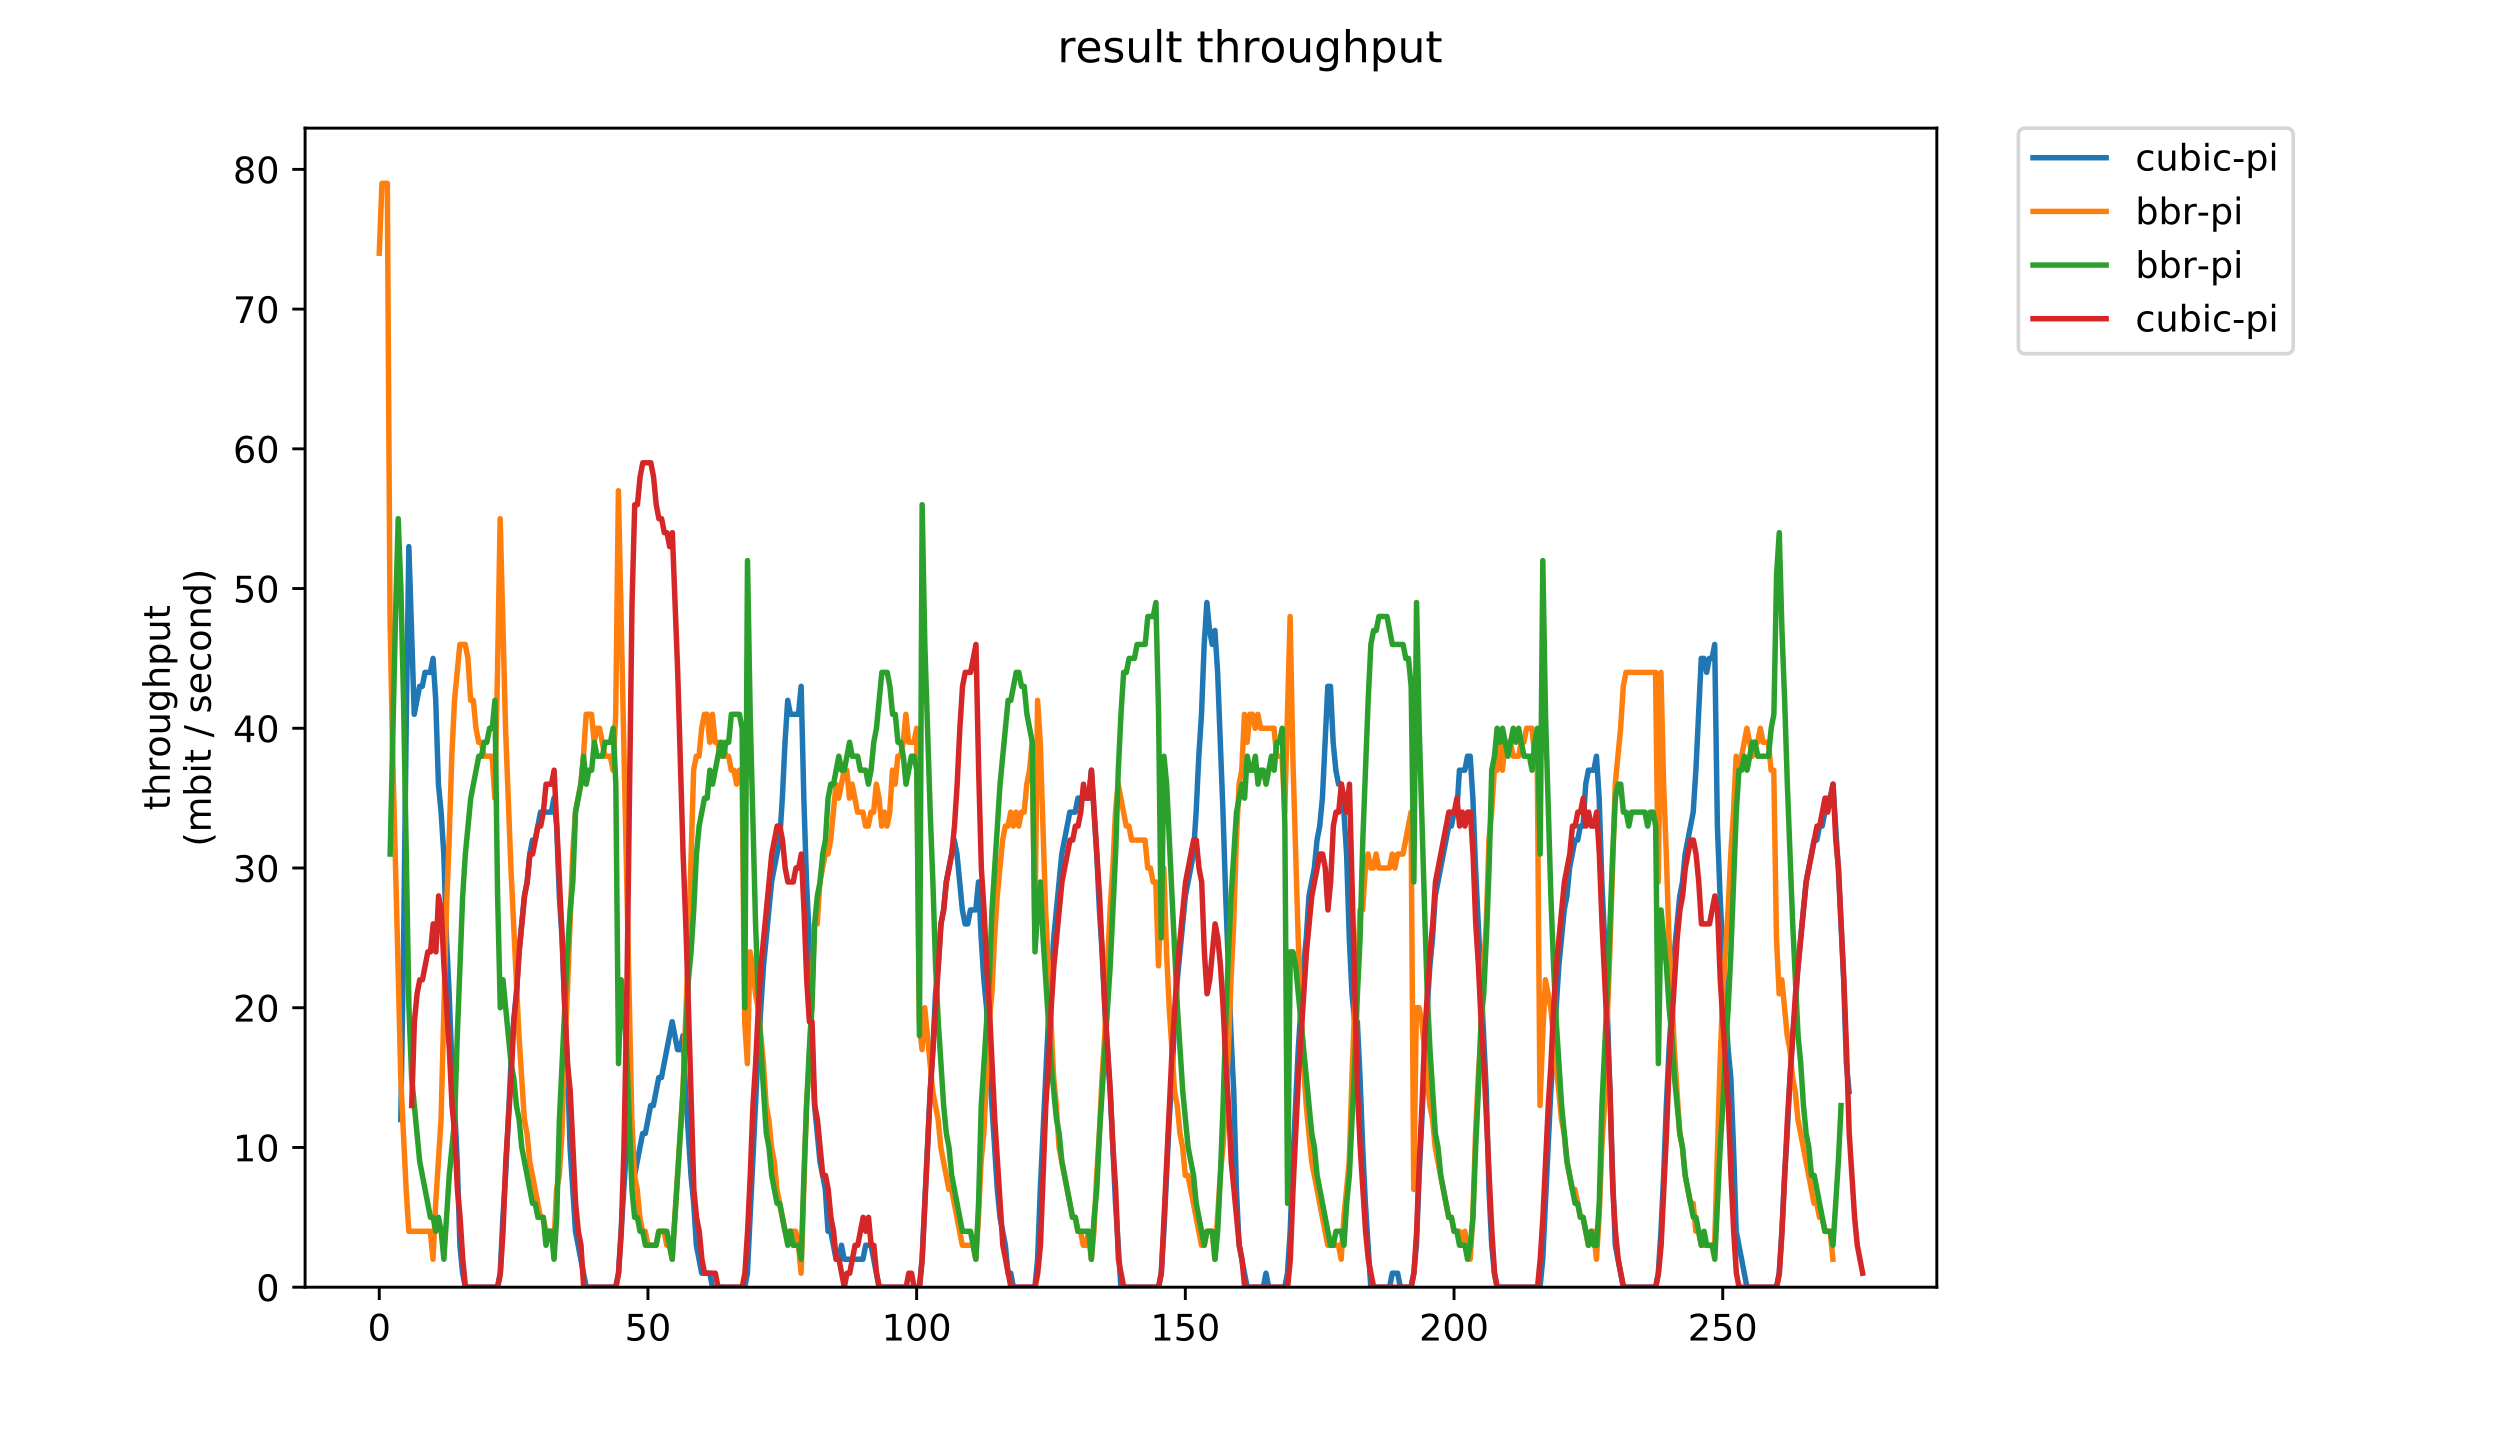 <?xml version="1.0" encoding="utf-8" standalone="no"?>
<!DOCTYPE svg PUBLIC "-//W3C//DTD SVG 1.1//EN"
  "http://www.w3.org/Graphics/SVG/1.1/DTD/svg11.dtd">
<!-- Created with matplotlib (https://matplotlib.org/) -->
<svg height="396pt" version="1.1" viewBox="0 0 684 396" width="684pt" xmlns="http://www.w3.org/2000/svg" xmlns:xlink="http://www.w3.org/1999/xlink">
 <defs>
  <style type="text/css">
*{stroke-linecap:butt;stroke-linejoin:round;}
  </style>
 </defs>
 <g id="figure_1">
  <g id="patch_1">
   <path d="M 0 396 
L 684 396 
L 684 0 
L 0 0 
z
" style="fill:#ffffff;"/>
  </g>
  <g id="axes_1">
   <g id="patch_2">
    <path d="M 83.472 352.174 
L 529.913 352.174 
L 529.913 35.062 
L 83.472 35.062 
z
" style="fill:#ffffff;"/>
   </g>
   <g id="matplotlib.axis_1">
    <g id="xtick_1">
     <g id="line2d_1">
      <defs>
       <path d="M 0 0 
L 0 3.5 
" id="mc847561153" style="stroke:#000000;stroke-width:0.8;"/>
      </defs>
      <g>
       <use style="stroke:#000000;stroke-width:0.8;" x="103.765" xlink:href="#mc847561153" y="352.174"/>
      </g>
     </g>
     <g id="text_1">
      <!-- 0 -->
      <defs>
       <path d="M 31.781 66.406 
Q 24.172 66.406 20.328 58.906 
Q 16.5 51.422 16.5 36.375 
Q 16.5 21.391 20.328 13.891 
Q 24.172 6.391 31.781 6.391 
Q 39.453 6.391 43.281 13.891 
Q 47.125 21.391 47.125 36.375 
Q 47.125 51.422 43.281 58.906 
Q 39.453 66.406 31.781 66.406 
z
M 31.781 74.219 
Q 44.047 74.219 50.516 64.516 
Q 56.984 54.828 56.984 36.375 
Q 56.984 17.969 50.516 8.266 
Q 44.047 -1.422 31.781 -1.422 
Q 19.531 -1.422 13.062 8.266 
Q 6.594 17.969 6.594 36.375 
Q 6.594 54.828 13.062 64.516 
Q 19.531 74.219 31.781 74.219 
z
" id="DejaVuSans-48"/>
      </defs>
      <g transform="translate(100.584 366.773)scale(0.1 -0.1)">
       <use xlink:href="#DejaVuSans-48"/>
      </g>
     </g>
    </g>
    <g id="xtick_2">
     <g id="line2d_2">
      <g>
       <use style="stroke:#000000;stroke-width:0.8;" x="177.279" xlink:href="#mc847561153" y="352.174"/>
      </g>
     </g>
     <g id="text_2">
      <!-- 50 -->
      <defs>
       <path d="M 10.797 72.906 
L 49.516 72.906 
L 49.516 64.594 
L 19.828 64.594 
L 19.828 46.734 
Q 21.969 47.469 24.109 47.828 
Q 26.266 48.188 28.422 48.188 
Q 40.625 48.188 47.75 41.5 
Q 54.891 34.812 54.891 23.391 
Q 54.891 11.625 47.562 5.094 
Q 40.234 -1.422 26.906 -1.422 
Q 22.312 -1.422 17.547 -0.641 
Q 12.797 0.141 7.719 1.703 
L 7.719 11.625 
Q 12.109 9.234 16.797 8.062 
Q 21.484 6.891 26.703 6.891 
Q 35.156 6.891 40.078 11.328 
Q 45.016 15.766 45.016 23.391 
Q 45.016 31 40.078 35.438 
Q 35.156 39.891 26.703 39.891 
Q 22.75 39.891 18.812 39.016 
Q 14.891 38.141 10.797 36.281 
z
" id="DejaVuSans-53"/>
      </defs>
      <g transform="translate(170.917 366.773)scale(0.1 -0.1)">
       <use xlink:href="#DejaVuSans-53"/>
       <use x="63.623" xlink:href="#DejaVuSans-48"/>
      </g>
     </g>
    </g>
    <g id="xtick_3">
     <g id="line2d_3">
      <g>
       <use style="stroke:#000000;stroke-width:0.8;" x="250.793" xlink:href="#mc847561153" y="352.174"/>
      </g>
     </g>
     <g id="text_3">
      <!-- 100 -->
      <defs>
       <path d="M 12.406 8.297 
L 28.516 8.297 
L 28.516 63.922 
L 10.984 60.406 
L 10.984 69.391 
L 28.422 72.906 
L 38.281 72.906 
L 38.281 8.297 
L 54.391 8.297 
L 54.391 0 
L 12.406 0 
z
" id="DejaVuSans-49"/>
      </defs>
      <g transform="translate(241.25 366.773)scale(0.1 -0.1)">
       <use xlink:href="#DejaVuSans-49"/>
       <use x="63.623" xlink:href="#DejaVuSans-48"/>
       <use x="127.246" xlink:href="#DejaVuSans-48"/>
      </g>
     </g>
    </g>
    <g id="xtick_4">
     <g id="line2d_4">
      <g>
       <use style="stroke:#000000;stroke-width:0.8;" x="324.307" xlink:href="#mc847561153" y="352.174"/>
      </g>
     </g>
     <g id="text_4">
      <!-- 150 -->
      <g transform="translate(314.764 366.773)scale(0.1 -0.1)">
       <use xlink:href="#DejaVuSans-49"/>
       <use x="63.623" xlink:href="#DejaVuSans-53"/>
       <use x="127.246" xlink:href="#DejaVuSans-48"/>
      </g>
     </g>
    </g>
    <g id="xtick_5">
     <g id="line2d_5">
      <g>
       <use style="stroke:#000000;stroke-width:0.8;" x="397.821" xlink:href="#mc847561153" y="352.174"/>
      </g>
     </g>
     <g id="text_5">
      <!-- 200 -->
      <defs>
       <path d="M 19.188 8.297 
L 53.609 8.297 
L 53.609 0 
L 7.328 0 
L 7.328 8.297 
Q 12.938 14.109 22.625 23.891 
Q 32.328 33.688 34.812 36.531 
Q 39.547 41.844 41.422 45.531 
Q 43.312 49.219 43.312 52.781 
Q 43.312 58.594 39.234 62.25 
Q 35.156 65.922 28.609 65.922 
Q 23.969 65.922 18.812 64.312 
Q 13.672 62.703 7.812 59.422 
L 7.812 69.391 
Q 13.766 71.781 18.938 73 
Q 24.125 74.219 28.422 74.219 
Q 39.75 74.219 46.484 68.547 
Q 53.219 62.891 53.219 53.422 
Q 53.219 48.922 51.531 44.891 
Q 49.859 40.875 45.406 35.406 
Q 44.188 33.984 37.641 27.219 
Q 31.109 20.453 19.188 8.297 
z
" id="DejaVuSans-50"/>
      </defs>
      <g transform="translate(388.278 366.773)scale(0.1 -0.1)">
       <use xlink:href="#DejaVuSans-50"/>
       <use x="63.623" xlink:href="#DejaVuSans-48"/>
       <use x="127.246" xlink:href="#DejaVuSans-48"/>
      </g>
     </g>
    </g>
    <g id="xtick_6">
     <g id="line2d_6">
      <g>
       <use style="stroke:#000000;stroke-width:0.8;" x="471.336" xlink:href="#mc847561153" y="352.174"/>
      </g>
     </g>
     <g id="text_6">
      <!-- 250 -->
      <g transform="translate(461.792 366.773)scale(0.1 -0.1)">
       <use xlink:href="#DejaVuSans-50"/>
       <use x="63.623" xlink:href="#DejaVuSans-53"/>
       <use x="127.246" xlink:href="#DejaVuSans-48"/>
      </g>
     </g>
    </g>
   </g>
   <g id="matplotlib.axis_2">
    <g id="ytick_1">
     <g id="line2d_7">
      <defs>
       <path d="M 0 0 
L -3.5 0 
" id="me7b9575b2d" style="stroke:#000000;stroke-width:0.8;"/>
      </defs>
      <g>
       <use style="stroke:#000000;stroke-width:0.8;" x="83.472" xlink:href="#me7b9575b2d" y="352.174"/>
      </g>
     </g>
     <g id="text_7">
      <!-- 0 -->
      <g transform="translate(70.11 355.973)scale(0.1 -0.1)">
       <use xlink:href="#DejaVuSans-48"/>
      </g>
     </g>
    </g>
    <g id="ytick_2">
     <g id="line2d_8">
      <g>
       <use style="stroke:#000000;stroke-width:0.8;" x="83.472" xlink:href="#me7b9575b2d" y="313.945"/>
      </g>
     </g>
     <g id="text_8">
      <!-- 10 -->
      <g transform="translate(63.747 317.744)scale(0.1 -0.1)">
       <use xlink:href="#DejaVuSans-49"/>
       <use x="63.623" xlink:href="#DejaVuSans-48"/>
      </g>
     </g>
    </g>
    <g id="ytick_3">
     <g id="line2d_9">
      <g>
       <use style="stroke:#000000;stroke-width:0.8;" x="83.472" xlink:href="#me7b9575b2d" y="275.716"/>
      </g>
     </g>
     <g id="text_9">
      <!-- 20 -->
      <g transform="translate(63.747 279.515)scale(0.1 -0.1)">
       <use xlink:href="#DejaVuSans-50"/>
       <use x="63.623" xlink:href="#DejaVuSans-48"/>
      </g>
     </g>
    </g>
    <g id="ytick_4">
     <g id="line2d_10">
      <g>
       <use style="stroke:#000000;stroke-width:0.8;" x="83.472" xlink:href="#me7b9575b2d" y="237.486"/>
      </g>
     </g>
     <g id="text_10">
      <!-- 30 -->
      <defs>
       <path d="M 40.578 39.312 
Q 47.656 37.797 51.625 33 
Q 55.609 28.219 55.609 21.188 
Q 55.609 10.406 48.188 4.484 
Q 40.766 -1.422 27.094 -1.422 
Q 22.516 -1.422 17.656 -0.516 
Q 12.797 0.391 7.625 2.203 
L 7.625 11.719 
Q 11.719 9.328 16.594 8.109 
Q 21.484 6.891 26.812 6.891 
Q 36.078 6.891 40.938 10.547 
Q 45.797 14.203 45.797 21.188 
Q 45.797 27.641 41.281 31.266 
Q 36.766 34.906 28.719 34.906 
L 20.219 34.906 
L 20.219 43.016 
L 29.109 43.016 
Q 36.375 43.016 40.234 45.922 
Q 44.094 48.828 44.094 54.297 
Q 44.094 59.906 40.109 62.906 
Q 36.141 65.922 28.719 65.922 
Q 24.656 65.922 20.016 65.031 
Q 15.375 64.156 9.812 62.312 
L 9.812 71.094 
Q 15.438 72.656 20.344 73.438 
Q 25.25 74.219 29.594 74.219 
Q 40.828 74.219 47.359 69.109 
Q 53.906 64.016 53.906 55.328 
Q 53.906 49.266 50.438 45.094 
Q 46.969 40.922 40.578 39.312 
z
" id="DejaVuSans-51"/>
      </defs>
      <g transform="translate(63.747 241.286)scale(0.1 -0.1)">
       <use xlink:href="#DejaVuSans-51"/>
       <use x="63.623" xlink:href="#DejaVuSans-48"/>
      </g>
     </g>
    </g>
    <g id="ytick_5">
     <g id="line2d_11">
      <g>
       <use style="stroke:#000000;stroke-width:0.8;" x="83.472" xlink:href="#me7b9575b2d" y="199.257"/>
      </g>
     </g>
     <g id="text_11">
      <!-- 40 -->
      <defs>
       <path d="M 37.797 64.312 
L 12.891 25.391 
L 37.797 25.391 
z
M 35.203 72.906 
L 47.609 72.906 
L 47.609 25.391 
L 58.016 25.391 
L 58.016 17.188 
L 47.609 17.188 
L 47.609 0 
L 37.797 0 
L 37.797 17.188 
L 4.891 17.188 
L 4.891 26.703 
z
" id="DejaVuSans-52"/>
      </defs>
      <g transform="translate(63.747 203.056)scale(0.1 -0.1)">
       <use xlink:href="#DejaVuSans-52"/>
       <use x="63.623" xlink:href="#DejaVuSans-48"/>
      </g>
     </g>
    </g>
    <g id="ytick_6">
     <g id="line2d_12">
      <g>
       <use style="stroke:#000000;stroke-width:0.8;" x="83.472" xlink:href="#me7b9575b2d" y="161.028"/>
      </g>
     </g>
     <g id="text_12">
      <!-- 50 -->
      <g transform="translate(63.747 164.827)scale(0.1 -0.1)">
       <use xlink:href="#DejaVuSans-53"/>
       <use x="63.623" xlink:href="#DejaVuSans-48"/>
      </g>
     </g>
    </g>
    <g id="ytick_7">
     <g id="line2d_13">
      <g>
       <use style="stroke:#000000;stroke-width:0.8;" x="83.472" xlink:href="#me7b9575b2d" y="122.799"/>
      </g>
     </g>
     <g id="text_13">
      <!-- 60 -->
      <defs>
       <path d="M 33.016 40.375 
Q 26.375 40.375 22.484 35.828 
Q 18.609 31.297 18.609 23.391 
Q 18.609 15.531 22.484 10.953 
Q 26.375 6.391 33.016 6.391 
Q 39.656 6.391 43.531 10.953 
Q 47.406 15.531 47.406 23.391 
Q 47.406 31.297 43.531 35.828 
Q 39.656 40.375 33.016 40.375 
z
M 52.594 71.297 
L 52.594 62.312 
Q 48.875 64.062 45.094 64.984 
Q 41.312 65.922 37.594 65.922 
Q 27.828 65.922 22.672 59.328 
Q 17.531 52.734 16.797 39.406 
Q 19.672 43.656 24.016 45.922 
Q 28.375 48.188 33.594 48.188 
Q 44.578 48.188 50.953 41.516 
Q 57.328 34.859 57.328 23.391 
Q 57.328 12.156 50.688 5.359 
Q 44.047 -1.422 33.016 -1.422 
Q 20.359 -1.422 13.672 8.266 
Q 6.984 17.969 6.984 36.375 
Q 6.984 53.656 15.188 63.938 
Q 23.391 74.219 37.203 74.219 
Q 40.922 74.219 44.703 73.484 
Q 48.484 72.75 52.594 71.297 
z
" id="DejaVuSans-54"/>
      </defs>
      <g transform="translate(63.747 126.598)scale(0.1 -0.1)">
       <use xlink:href="#DejaVuSans-54"/>
       <use x="63.623" xlink:href="#DejaVuSans-48"/>
      </g>
     </g>
    </g>
    <g id="ytick_8">
     <g id="line2d_14">
      <g>
       <use style="stroke:#000000;stroke-width:0.8;" x="83.472" xlink:href="#me7b9575b2d" y="84.569"/>
      </g>
     </g>
     <g id="text_14">
      <!-- 70 -->
      <defs>
       <path d="M 8.203 72.906 
L 55.078 72.906 
L 55.078 68.703 
L 28.609 0 
L 18.312 0 
L 43.219 64.594 
L 8.203 64.594 
z
" id="DejaVuSans-55"/>
      </defs>
      <g transform="translate(63.747 88.369)scale(0.1 -0.1)">
       <use xlink:href="#DejaVuSans-55"/>
       <use x="63.623" xlink:href="#DejaVuSans-48"/>
      </g>
     </g>
    </g>
    <g id="ytick_9">
     <g id="line2d_15">
      <g>
       <use style="stroke:#000000;stroke-width:0.8;" x="83.472" xlink:href="#me7b9575b2d" y="46.34"/>
      </g>
     </g>
     <g id="text_15">
      <!-- 80 -->
      <defs>
       <path d="M 31.781 34.625 
Q 24.75 34.625 20.719 30.859 
Q 16.703 27.094 16.703 20.516 
Q 16.703 13.922 20.719 10.156 
Q 24.75 6.391 31.781 6.391 
Q 38.812 6.391 42.859 10.172 
Q 46.922 13.969 46.922 20.516 
Q 46.922 27.094 42.891 30.859 
Q 38.875 34.625 31.781 34.625 
z
M 21.922 38.812 
Q 15.578 40.375 12.031 44.719 
Q 8.5 49.078 8.5 55.328 
Q 8.5 64.062 14.719 69.141 
Q 20.953 74.219 31.781 74.219 
Q 42.672 74.219 48.875 69.141 
Q 55.078 64.062 55.078 55.328 
Q 55.078 49.078 51.531 44.719 
Q 48 40.375 41.703 38.812 
Q 48.828 37.156 52.797 32.312 
Q 56.781 27.484 56.781 20.516 
Q 56.781 9.906 50.312 4.234 
Q 43.844 -1.422 31.781 -1.422 
Q 19.734 -1.422 13.25 4.234 
Q 6.781 9.906 6.781 20.516 
Q 6.781 27.484 10.781 32.312 
Q 14.797 37.156 21.922 38.812 
z
M 18.312 54.391 
Q 18.312 48.734 21.844 45.562 
Q 25.391 42.391 31.781 42.391 
Q 38.141 42.391 41.719 45.562 
Q 45.312 48.734 45.312 54.391 
Q 45.312 60.062 41.719 63.234 
Q 38.141 66.406 31.781 66.406 
Q 25.391 66.406 21.844 63.234 
Q 18.312 60.062 18.312 54.391 
z
" id="DejaVuSans-56"/>
      </defs>
      <g transform="translate(63.747 50.139)scale(0.1 -0.1)">
       <use xlink:href="#DejaVuSans-56"/>
       <use x="63.623" xlink:href="#DejaVuSans-48"/>
      </g>
     </g>
    </g>
    <g id="text_16">
     <!-- throughput -->
     <defs>
      <path d="M 18.312 70.219 
L 18.312 54.688 
L 36.812 54.688 
L 36.812 47.703 
L 18.312 47.703 
L 18.312 18.016 
Q 18.312 11.328 20.141 9.422 
Q 21.969 7.516 27.594 7.516 
L 36.812 7.516 
L 36.812 0 
L 27.594 0 
Q 17.188 0 13.234 3.875 
Q 9.281 7.766 9.281 18.016 
L 9.281 47.703 
L 2.688 47.703 
L 2.688 54.688 
L 9.281 54.688 
L 9.281 70.219 
z
" id="DejaVuSans-116"/>
      <path d="M 54.891 33.016 
L 54.891 0 
L 45.906 0 
L 45.906 32.719 
Q 45.906 40.484 42.875 44.328 
Q 39.844 48.188 33.797 48.188 
Q 26.516 48.188 22.312 43.547 
Q 18.109 38.922 18.109 30.906 
L 18.109 0 
L 9.078 0 
L 9.078 75.984 
L 18.109 75.984 
L 18.109 46.188 
Q 21.344 51.125 25.703 53.562 
Q 30.078 56 35.797 56 
Q 45.219 56 50.047 50.172 
Q 54.891 44.344 54.891 33.016 
z
" id="DejaVuSans-104"/>
      <path d="M 41.109 46.297 
Q 39.594 47.172 37.812 47.578 
Q 36.031 48 33.891 48 
Q 26.266 48 22.188 43.047 
Q 18.109 38.094 18.109 28.812 
L 18.109 0 
L 9.078 0 
L 9.078 54.688 
L 18.109 54.688 
L 18.109 46.188 
Q 20.953 51.172 25.484 53.578 
Q 30.031 56 36.531 56 
Q 37.453 56 38.578 55.875 
Q 39.703 55.766 41.062 55.516 
z
" id="DejaVuSans-114"/>
      <path d="M 30.609 48.391 
Q 23.391 48.391 19.188 42.75 
Q 14.984 37.109 14.984 27.297 
Q 14.984 17.484 19.156 11.844 
Q 23.344 6.203 30.609 6.203 
Q 37.797 6.203 41.984 11.859 
Q 46.188 17.531 46.188 27.297 
Q 46.188 37.016 41.984 42.703 
Q 37.797 48.391 30.609 48.391 
z
M 30.609 56 
Q 42.328 56 49.016 48.375 
Q 55.719 40.766 55.719 27.297 
Q 55.719 13.875 49.016 6.219 
Q 42.328 -1.422 30.609 -1.422 
Q 18.844 -1.422 12.172 6.219 
Q 5.516 13.875 5.516 27.297 
Q 5.516 40.766 12.172 48.375 
Q 18.844 56 30.609 56 
z
" id="DejaVuSans-111"/>
      <path d="M 8.5 21.578 
L 8.5 54.688 
L 17.484 54.688 
L 17.484 21.922 
Q 17.484 14.156 20.5 10.266 
Q 23.531 6.391 29.594 6.391 
Q 36.859 6.391 41.078 11.031 
Q 45.312 15.672 45.312 23.688 
L 45.312 54.688 
L 54.297 54.688 
L 54.297 0 
L 45.312 0 
L 45.312 8.406 
Q 42.047 3.422 37.719 1 
Q 33.406 -1.422 27.688 -1.422 
Q 18.266 -1.422 13.375 4.438 
Q 8.5 10.297 8.5 21.578 
z
M 31.109 56 
z
" id="DejaVuSans-117"/>
      <path d="M 45.406 27.984 
Q 45.406 37.75 41.375 43.109 
Q 37.359 48.484 30.078 48.484 
Q 22.859 48.484 18.828 43.109 
Q 14.797 37.75 14.797 27.984 
Q 14.797 18.266 18.828 12.891 
Q 22.859 7.516 30.078 7.516 
Q 37.359 7.516 41.375 12.891 
Q 45.406 18.266 45.406 27.984 
z
M 54.391 6.781 
Q 54.391 -7.172 48.188 -13.984 
Q 42 -20.797 29.203 -20.797 
Q 24.469 -20.797 20.266 -20.094 
Q 16.062 -19.391 12.109 -17.922 
L 12.109 -9.188 
Q 16.062 -11.328 19.922 -12.344 
Q 23.781 -13.375 27.781 -13.375 
Q 36.625 -13.375 41.016 -8.766 
Q 45.406 -4.156 45.406 5.172 
L 45.406 9.625 
Q 42.625 4.781 38.281 2.391 
Q 33.938 0 27.875 0 
Q 17.828 0 11.672 7.656 
Q 5.516 15.328 5.516 27.984 
Q 5.516 40.672 11.672 48.328 
Q 17.828 56 27.875 56 
Q 33.938 56 38.281 53.609 
Q 42.625 51.219 45.406 46.391 
L 45.406 54.688 
L 54.391 54.688 
z
" id="DejaVuSans-103"/>
      <path d="M 18.109 8.203 
L 18.109 -20.797 
L 9.078 -20.797 
L 9.078 54.688 
L 18.109 54.688 
L 18.109 46.391 
Q 20.953 51.266 25.266 53.625 
Q 29.594 56 35.594 56 
Q 45.562 56 51.781 48.094 
Q 58.016 40.188 58.016 27.297 
Q 58.016 14.406 51.781 6.484 
Q 45.562 -1.422 35.594 -1.422 
Q 29.594 -1.422 25.266 0.953 
Q 20.953 3.328 18.109 8.203 
z
M 48.688 27.297 
Q 48.688 37.203 44.609 42.844 
Q 40.531 48.484 33.406 48.484 
Q 26.266 48.484 22.188 42.844 
Q 18.109 37.203 18.109 27.297 
Q 18.109 17.391 22.188 11.75 
Q 26.266 6.109 33.406 6.109 
Q 40.531 6.109 44.609 11.75 
Q 48.688 17.391 48.688 27.297 
z
" id="DejaVuSans-112"/>
     </defs>
     <g transform="translate(46.47 221.675)rotate(-90)scale(0.1 -0.1)">
      <use xlink:href="#DejaVuSans-116"/>
      <use x="39.209" xlink:href="#DejaVuSans-104"/>
      <use x="102.588" xlink:href="#DejaVuSans-114"/>
      <use x="143.67" xlink:href="#DejaVuSans-111"/>
      <use x="204.852" xlink:href="#DejaVuSans-117"/>
      <use x="268.23" xlink:href="#DejaVuSans-103"/>
      <use x="331.707" xlink:href="#DejaVuSans-104"/>
      <use x="395.086" xlink:href="#DejaVuSans-112"/>
      <use x="458.562" xlink:href="#DejaVuSans-117"/>
      <use x="521.941" xlink:href="#DejaVuSans-116"/>
     </g>
     <!-- (mbit / second) -->
     <defs>
      <path d="M 31 75.875 
Q 24.469 64.656 21.281 53.656 
Q 18.109 42.672 18.109 31.391 
Q 18.109 20.125 21.312 9.062 
Q 24.516 -2 31 -13.188 
L 23.188 -13.188 
Q 15.875 -1.703 12.234 9.375 
Q 8.594 20.453 8.594 31.391 
Q 8.594 42.281 12.203 53.312 
Q 15.828 64.359 23.188 75.875 
z
" id="DejaVuSans-40"/>
      <path d="M 52 44.188 
Q 55.375 50.25 60.062 53.125 
Q 64.75 56 71.094 56 
Q 79.641 56 84.281 50.016 
Q 88.922 44.047 88.922 33.016 
L 88.922 0 
L 79.891 0 
L 79.891 32.719 
Q 79.891 40.578 77.094 44.375 
Q 74.312 48.188 68.609 48.188 
Q 61.625 48.188 57.562 43.547 
Q 53.516 38.922 53.516 30.906 
L 53.516 0 
L 44.484 0 
L 44.484 32.719 
Q 44.484 40.625 41.703 44.406 
Q 38.922 48.188 33.109 48.188 
Q 26.219 48.188 22.156 43.531 
Q 18.109 38.875 18.109 30.906 
L 18.109 0 
L 9.078 0 
L 9.078 54.688 
L 18.109 54.688 
L 18.109 46.188 
Q 21.188 51.219 25.484 53.609 
Q 29.781 56 35.688 56 
Q 41.656 56 45.828 52.969 
Q 50 49.953 52 44.188 
z
" id="DejaVuSans-109"/>
      <path d="M 48.688 27.297 
Q 48.688 37.203 44.609 42.844 
Q 40.531 48.484 33.406 48.484 
Q 26.266 48.484 22.188 42.844 
Q 18.109 37.203 18.109 27.297 
Q 18.109 17.391 22.188 11.75 
Q 26.266 6.109 33.406 6.109 
Q 40.531 6.109 44.609 11.75 
Q 48.688 17.391 48.688 27.297 
z
M 18.109 46.391 
Q 20.953 51.266 25.266 53.625 
Q 29.594 56 35.594 56 
Q 45.562 56 51.781 48.094 
Q 58.016 40.188 58.016 27.297 
Q 58.016 14.406 51.781 6.484 
Q 45.562 -1.422 35.594 -1.422 
Q 29.594 -1.422 25.266 0.953 
Q 20.953 3.328 18.109 8.203 
L 18.109 0 
L 9.078 0 
L 9.078 75.984 
L 18.109 75.984 
z
" id="DejaVuSans-98"/>
      <path d="M 9.422 54.688 
L 18.406 54.688 
L 18.406 0 
L 9.422 0 
z
M 9.422 75.984 
L 18.406 75.984 
L 18.406 64.594 
L 9.422 64.594 
z
" id="DejaVuSans-105"/>
      <path id="DejaVuSans-32"/>
      <path d="M 25.391 72.906 
L 33.688 72.906 
L 8.297 -9.281 
L 0 -9.281 
z
" id="DejaVuSans-47"/>
      <path d="M 44.281 53.078 
L 44.281 44.578 
Q 40.484 46.531 36.375 47.5 
Q 32.281 48.484 27.875 48.484 
Q 21.188 48.484 17.844 46.438 
Q 14.5 44.391 14.5 40.281 
Q 14.5 37.156 16.891 35.375 
Q 19.281 33.594 26.516 31.984 
L 29.594 31.297 
Q 39.156 29.25 43.188 25.516 
Q 47.219 21.781 47.219 15.094 
Q 47.219 7.469 41.188 3.016 
Q 35.156 -1.422 24.609 -1.422 
Q 20.219 -1.422 15.453 -0.562 
Q 10.688 0.297 5.422 2 
L 5.422 11.281 
Q 10.406 8.688 15.234 7.391 
Q 20.062 6.109 24.812 6.109 
Q 31.156 6.109 34.562 8.281 
Q 37.984 10.453 37.984 14.406 
Q 37.984 18.062 35.516 20.016 
Q 33.062 21.969 24.703 23.781 
L 21.578 24.516 
Q 13.234 26.266 9.516 29.906 
Q 5.812 33.547 5.812 39.891 
Q 5.812 47.609 11.281 51.797 
Q 16.75 56 26.812 56 
Q 31.781 56 36.172 55.266 
Q 40.578 54.547 44.281 53.078 
z
" id="DejaVuSans-115"/>
      <path d="M 56.203 29.594 
L 56.203 25.203 
L 14.891 25.203 
Q 15.484 15.922 20.484 11.062 
Q 25.484 6.203 34.422 6.203 
Q 39.594 6.203 44.453 7.469 
Q 49.312 8.734 54.109 11.281 
L 54.109 2.781 
Q 49.266 0.734 44.188 -0.344 
Q 39.109 -1.422 33.891 -1.422 
Q 20.797 -1.422 13.156 6.188 
Q 5.516 13.812 5.516 26.812 
Q 5.516 40.234 12.766 48.109 
Q 20.016 56 32.328 56 
Q 43.359 56 49.781 48.891 
Q 56.203 41.797 56.203 29.594 
z
M 47.219 32.234 
Q 47.125 39.594 43.094 43.984 
Q 39.062 48.391 32.422 48.391 
Q 24.906 48.391 20.391 44.141 
Q 15.875 39.891 15.188 32.172 
z
" id="DejaVuSans-101"/>
      <path d="M 48.781 52.594 
L 48.781 44.188 
Q 44.969 46.297 41.141 47.344 
Q 37.312 48.391 33.406 48.391 
Q 24.656 48.391 19.812 42.844 
Q 14.984 37.312 14.984 27.297 
Q 14.984 17.281 19.812 11.734 
Q 24.656 6.203 33.406 6.203 
Q 37.312 6.203 41.141 7.25 
Q 44.969 8.297 48.781 10.406 
L 48.781 2.094 
Q 45.016 0.344 40.984 -0.531 
Q 36.969 -1.422 32.422 -1.422 
Q 20.062 -1.422 12.781 6.344 
Q 5.516 14.109 5.516 27.297 
Q 5.516 40.672 12.859 48.328 
Q 20.219 56 33.016 56 
Q 37.156 56 41.109 55.141 
Q 45.062 54.297 48.781 52.594 
z
" id="DejaVuSans-99"/>
      <path d="M 54.891 33.016 
L 54.891 0 
L 45.906 0 
L 45.906 32.719 
Q 45.906 40.484 42.875 44.328 
Q 39.844 48.188 33.797 48.188 
Q 26.516 48.188 22.312 43.547 
Q 18.109 38.922 18.109 30.906 
L 18.109 0 
L 9.078 0 
L 9.078 54.688 
L 18.109 54.688 
L 18.109 46.188 
Q 21.344 51.125 25.703 53.562 
Q 30.078 56 35.797 56 
Q 45.219 56 50.047 50.172 
Q 54.891 44.344 54.891 33.016 
z
" id="DejaVuSans-110"/>
      <path d="M 45.406 46.391 
L 45.406 75.984 
L 54.391 75.984 
L 54.391 0 
L 45.406 0 
L 45.406 8.203 
Q 42.578 3.328 38.25 0.953 
Q 33.938 -1.422 27.875 -1.422 
Q 17.969 -1.422 11.734 6.484 
Q 5.516 14.406 5.516 27.297 
Q 5.516 40.188 11.734 48.094 
Q 17.969 56 27.875 56 
Q 33.938 56 38.25 53.625 
Q 42.578 51.266 45.406 46.391 
z
M 14.797 27.297 
Q 14.797 17.391 18.875 11.75 
Q 22.953 6.109 30.078 6.109 
Q 37.203 6.109 41.297 11.75 
Q 45.406 17.391 45.406 27.297 
Q 45.406 37.203 41.297 42.844 
Q 37.203 48.484 30.078 48.484 
Q 22.953 48.484 18.875 42.844 
Q 14.797 37.203 14.797 27.297 
z
" id="DejaVuSans-100"/>
      <path d="M 8.016 75.875 
L 15.828 75.875 
Q 23.141 64.359 26.781 53.312 
Q 30.422 42.281 30.422 31.391 
Q 30.422 20.453 26.781 9.375 
Q 23.141 -1.703 15.828 -13.188 
L 8.016 -13.188 
Q 14.5 -2 17.703 9.062 
Q 20.906 20.125 20.906 31.391 
Q 20.906 42.672 17.703 53.656 
Q 14.5 64.656 8.016 75.875 
z
" id="DejaVuSans-41"/>
     </defs>
     <g transform="translate(57.668 231.609)rotate(-90)scale(0.1 -0.1)">
      <use xlink:href="#DejaVuSans-40"/>
      <use x="39.014" xlink:href="#DejaVuSans-109"/>
      <use x="136.426" xlink:href="#DejaVuSans-98"/>
      <use x="199.902" xlink:href="#DejaVuSans-105"/>
      <use x="227.686" xlink:href="#DejaVuSans-116"/>
      <use x="266.895" xlink:href="#DejaVuSans-32"/>
      <use x="298.682" xlink:href="#DejaVuSans-47"/>
      <use x="332.373" xlink:href="#DejaVuSans-32"/>
      <use x="364.16" xlink:href="#DejaVuSans-115"/>
      <use x="416.26" xlink:href="#DejaVuSans-101"/>
      <use x="477.783" xlink:href="#DejaVuSans-99"/>
      <use x="532.764" xlink:href="#DejaVuSans-111"/>
      <use x="593.945" xlink:href="#DejaVuSans-110"/>
      <use x="657.324" xlink:href="#DejaVuSans-100"/>
      <use x="720.801" xlink:href="#DejaVuSans-41"/>
     </g>
    </g>
   </g>
   <g id="line2d_16">
    <path clip-path="url(#p1180f0a313)" d="M 109.658 306.299 
L 110.393 260.424 
L 111.128 199.257 
L 111.863 149.559 
L 113.334 195.434 
L 114.804 187.788 
L 115.539 187.788 
L 116.274 183.965 
L 117.745 183.965 
L 118.48 180.143 
L 119.215 191.611 
L 119.95 214.549 
L 120.685 222.195 
L 121.42 233.663 
L 122.155 256.601 
L 122.891 271.893 
L 123.626 291.007 
L 124.361 302.476 
L 125.096 317.768 
L 125.831 340.705 
L 126.566 348.351 
L 127.301 352.174 
L 136.123 352.174 
L 136.858 348.351 
L 137.593 333.06 
L 138.328 321.591 
L 139.799 291.007 
L 140.534 279.539 
L 141.269 271.893 
L 142.004 260.424 
L 143.474 245.132 
L 144.21 241.309 
L 144.945 233.663 
L 145.68 229.841 
L 146.415 229.841 
L 147.885 222.195 
L 150.826 222.195 
L 151.561 218.372 
L 152.296 226.018 
L 153.031 245.132 
L 153.766 256.601 
L 154.502 275.716 
L 155.237 291.007 
L 155.972 313.945 
L 157.442 336.882 
L 160.383 352.174 
L 168.469 352.174 
L 169.204 348.351 
L 171.41 313.945 
L 172.145 310.122 
L 172.88 313.945 
L 173.615 321.591 
L 175.821 310.122 
L 176.556 310.122 
L 178.026 302.476 
L 178.761 302.476 
L 180.232 294.83 
L 180.967 294.83 
L 183.907 279.539 
L 185.378 287.184 
L 186.113 287.184 
L 186.848 283.362 
L 187.583 298.653 
L 189.053 321.591 
L 189.788 329.237 
L 190.523 340.705 
L 191.994 348.351 
L 194.199 348.351 
L 194.934 352.174 
L 203.756 352.174 
L 204.491 348.351 
L 207.432 287.184 
L 208.902 264.247 
L 211.107 241.309 
L 213.313 229.841 
L 214.048 218.372 
L 214.783 203.08 
L 215.518 191.611 
L 216.253 195.434 
L 218.459 195.434 
L 219.194 187.788 
L 219.929 218.372 
L 220.664 241.309 
L 221.399 256.601 
L 222.135 287.184 
L 222.87 302.476 
L 224.34 317.768 
L 225.81 325.414 
L 226.545 336.882 
L 227.281 336.882 
L 228.751 344.528 
L 229.486 344.528 
L 230.221 340.705 
L 230.956 344.528 
L 236.102 344.528 
L 236.837 340.705 
L 238.308 340.705 
L 240.513 352.174 
L 251.54 352.174 
L 252.275 344.528 
L 254.481 298.653 
L 255.216 287.184 
L 255.951 271.893 
L 256.686 264.247 
L 257.421 252.778 
L 258.156 248.955 
L 258.892 241.309 
L 261.097 229.841 
L 261.832 233.663 
L 263.302 248.955 
L 264.038 252.778 
L 264.773 252.778 
L 265.508 248.955 
L 266.978 248.955 
L 267.713 241.309 
L 268.448 256.601 
L 269.184 268.07 
L 269.919 275.716 
L 270.654 291.007 
L 272.859 325.414 
L 273.594 333.06 
L 275.065 340.705 
L 275.8 348.351 
L 276.535 348.351 
L 277.27 352.174 
L 283.151 352.174 
L 283.886 344.528 
L 284.622 325.414 
L 286.827 279.539 
L 288.297 256.601 
L 290.503 233.663 
L 292.708 222.195 
L 294.178 222.195 
L 294.913 218.372 
L 297.854 218.372 
L 298.589 210.726 
L 300.059 233.663 
L 300.795 248.955 
L 301.53 260.424 
L 302.265 275.716 
L 303.735 298.653 
L 305.205 329.237 
L 306.676 352.174 
L 316.968 352.174 
L 317.703 348.351 
L 318.438 336.882 
L 319.908 306.299 
L 320.643 294.83 
L 321.379 279.539 
L 322.114 268.07 
L 324.319 245.132 
L 326.525 233.663 
L 327.26 222.195 
L 327.995 206.903 
L 328.73 195.434 
L 329.465 176.32 
L 330.2 164.851 
L 330.935 172.497 
L 331.671 176.32 
L 332.406 172.497 
L 333.141 183.965 
L 334.611 222.195 
L 335.346 245.132 
L 336.817 283.362 
L 337.552 298.653 
L 338.287 325.414 
L 339.022 340.705 
L 341.227 352.174 
L 345.638 352.174 
L 346.373 348.351 
L 347.108 352.174 
L 351.519 352.174 
L 352.254 348.351 
L 352.99 336.882 
L 353.725 317.768 
L 355.195 287.184 
L 356.665 264.247 
L 357.4 256.601 
L 358.136 245.132 
L 359.606 237.486 
L 360.341 229.841 
L 361.076 226.018 
L 361.811 218.372 
L 363.282 187.788 
L 364.017 187.788 
L 364.752 203.08 
L 365.487 210.726 
L 366.222 214.549 
L 366.957 214.549 
L 367.692 222.195 
L 368.428 233.663 
L 369.163 256.601 
L 369.898 271.893 
L 370.633 279.539 
L 371.368 279.539 
L 372.103 294.83 
L 372.838 313.945 
L 373.574 329.237 
L 375.044 352.174 
L 380.19 352.174 
L 380.925 348.351 
L 382.395 348.351 
L 383.13 352.174 
L 386.071 352.174 
L 386.806 348.351 
L 387.541 340.705 
L 388.276 321.591 
L 390.482 275.716 
L 391.217 264.247 
L 391.952 256.601 
L 392.687 245.132 
L 396.363 226.018 
L 397.098 226.018 
L 397.833 222.195 
L 398.568 222.195 
L 399.303 210.726 
L 400.774 210.726 
L 401.509 206.903 
L 402.244 206.903 
L 402.979 218.372 
L 403.714 237.486 
L 406.655 298.653 
L 407.39 325.414 
L 408.125 340.705 
L 408.86 348.351 
L 409.595 352.174 
L 421.358 352.174 
L 422.093 344.528 
L 424.298 298.653 
L 426.504 264.247 
L 427.974 248.955 
L 428.709 245.132 
L 429.444 237.486 
L 430.915 229.841 
L 431.65 229.841 
L 432.385 226.018 
L 433.12 226.018 
L 433.855 214.549 
L 434.59 210.726 
L 436.061 210.726 
L 436.796 206.903 
L 437.531 218.372 
L 438.266 241.309 
L 439.001 256.601 
L 439.736 275.716 
L 441.207 321.591 
L 441.942 340.705 
L 444.147 352.174 
L 452.969 352.174 
L 453.704 348.351 
L 454.439 336.882 
L 455.174 321.591 
L 455.909 302.476 
L 456.644 287.184 
L 457.38 275.716 
L 458.115 260.424 
L 459.585 245.132 
L 460.32 241.309 
L 461.055 233.663 
L 463.261 222.195 
L 463.996 210.726 
L 465.466 180.143 
L 466.201 180.143 
L 466.936 183.965 
L 467.672 180.143 
L 468.407 180.143 
L 469.142 176.32 
L 469.877 226.018 
L 470.612 245.132 
L 472.082 275.716 
L 472.818 287.184 
L 473.553 294.83 
L 474.288 313.945 
L 475.023 336.882 
L 477.964 352.174 
L 486.05 352.174 
L 486.785 348.351 
L 487.52 336.882 
L 488.256 321.591 
L 488.991 310.122 
L 489.726 294.83 
L 490.461 283.362 
L 491.196 275.716 
L 491.931 264.247 
L 494.137 241.309 
L 496.342 229.841 
L 497.077 229.841 
L 497.812 226.018 
L 498.548 226.018 
L 500.018 218.372 
L 500.753 218.372 
L 501.488 214.549 
L 502.958 237.486 
L 504.429 268.07 
L 505.164 291.007 
L 505.899 298.653 
L 505.899 298.653 
" style="fill:none;stroke:#1f77b4;stroke-linecap:square;stroke-width:1.5;"/>
   </g>
   <g id="line2d_17">
    <path clip-path="url(#p1180f0a313)" d="M 103.765 69.278 
L 104.5 50.163 
L 105.971 50.163 
L 106.706 168.674 
L 107.441 206.903 
L 108.911 264.247 
L 109.646 294.83 
L 111.117 325.414 
L 111.852 336.882 
L 117.733 336.882 
L 118.468 344.528 
L 119.203 329.237 
L 120.673 306.299 
L 122.144 248.955 
L 122.879 229.841 
L 123.614 206.903 
L 124.349 191.611 
L 125.819 176.32 
L 127.29 176.32 
L 128.025 180.143 
L 128.76 191.611 
L 129.495 191.611 
L 130.23 199.257 
L 130.965 203.08 
L 131.7 203.08 
L 132.436 206.903 
L 134.641 206.903 
L 135.376 218.372 
L 136.111 183.965 
L 136.846 141.913 
L 138.317 199.257 
L 139.787 237.486 
L 141.992 283.362 
L 143.463 306.299 
L 144.198 310.122 
L 144.933 317.768 
L 147.874 333.06 
L 148.609 333.06 
L 149.344 336.882 
L 150.814 336.882 
L 151.549 340.705 
L 152.284 325.414 
L 153.02 321.591 
L 153.755 310.122 
L 154.49 287.184 
L 155.225 271.893 
L 156.695 233.663 
L 157.43 222.195 
L 158.901 214.549 
L 159.636 206.903 
L 160.371 195.434 
L 161.841 195.434 
L 162.576 203.08 
L 163.312 199.257 
L 164.047 199.257 
L 165.517 206.903 
L 166.987 206.903 
L 167.722 210.726 
L 168.457 195.434 
L 169.193 134.267 
L 172.868 306.299 
L 173.603 321.591 
L 174.339 325.414 
L 175.074 333.06 
L 175.809 336.882 
L 176.544 336.882 
L 177.279 340.705 
L 179.485 340.705 
L 180.22 336.882 
L 181.69 336.882 
L 182.425 340.705 
L 183.16 340.705 
L 183.895 344.528 
L 186.836 298.653 
L 188.306 260.424 
L 189.777 210.726 
L 190.512 206.903 
L 191.247 206.903 
L 191.982 199.257 
L 192.717 195.434 
L 193.452 195.434 
L 194.187 203.08 
L 194.923 195.434 
L 195.658 203.08 
L 196.393 203.08 
L 197.128 206.903 
L 197.863 203.08 
L 198.598 206.903 
L 199.333 206.903 
L 200.069 210.726 
L 200.804 210.726 
L 201.539 214.549 
L 202.274 210.726 
L 203.009 210.726 
L 203.744 279.539 
L 204.479 291.007 
L 205.215 260.424 
L 205.95 264.247 
L 206.685 271.893 
L 207.42 275.716 
L 208.89 291.007 
L 209.625 302.476 
L 210.361 306.299 
L 211.096 313.945 
L 211.831 317.768 
L 212.566 325.414 
L 214.771 336.882 
L 217.712 336.882 
L 218.447 340.705 
L 219.182 348.351 
L 220.653 302.476 
L 221.388 291.007 
L 222.858 252.778 
L 223.593 252.778 
L 224.328 241.309 
L 225.798 233.663 
L 226.534 233.663 
L 227.269 229.841 
L 228.739 214.549 
L 229.474 218.372 
L 230.944 210.726 
L 231.68 210.726 
L 232.415 218.372 
L 233.15 214.549 
L 234.62 222.195 
L 236.09 222.195 
L 236.826 226.018 
L 237.561 226.018 
L 238.296 222.195 
L 239.031 222.195 
L 239.766 214.549 
L 240.501 218.372 
L 241.236 226.018 
L 241.972 222.195 
L 242.707 226.018 
L 243.442 222.195 
L 244.177 210.726 
L 244.912 214.549 
L 245.647 206.903 
L 246.382 206.903 
L 247.118 203.08 
L 247.853 195.434 
L 248.588 203.08 
L 250.058 203.08 
L 250.793 199.257 
L 251.528 279.539 
L 252.264 287.184 
L 252.999 275.716 
L 255.204 298.653 
L 256.674 306.299 
L 257.41 313.945 
L 259.615 325.414 
L 260.35 325.414 
L 263.291 340.705 
L 266.231 340.705 
L 266.966 344.528 
L 267.702 333.06 
L 268.437 317.768 
L 269.172 310.122 
L 270.642 279.539 
L 271.377 271.893 
L 272.112 256.601 
L 272.848 245.132 
L 274.318 229.841 
L 275.053 226.018 
L 275.788 226.018 
L 276.523 222.195 
L 277.258 226.018 
L 277.993 222.195 
L 278.729 226.018 
L 279.464 222.195 
L 280.199 222.195 
L 280.934 214.549 
L 281.669 210.726 
L 282.404 203.08 
L 283.139 256.601 
L 283.875 191.611 
L 284.61 203.08 
L 286.08 248.955 
L 288.285 294.83 
L 289.021 302.476 
L 289.756 313.945 
L 293.431 333.06 
L 294.167 333.06 
L 294.902 336.882 
L 295.637 336.882 
L 296.372 340.705 
L 297.107 340.705 
L 297.842 336.882 
L 298.577 344.528 
L 299.313 336.882 
L 300.048 321.591 
L 300.783 310.122 
L 301.518 294.83 
L 302.253 283.362 
L 302.988 264.247 
L 303.723 248.955 
L 304.459 237.486 
L 305.194 222.195 
L 305.929 214.549 
L 308.134 226.018 
L 308.869 226.018 
L 309.605 229.841 
L 313.28 229.841 
L 314.015 237.486 
L 314.751 237.486 
L 315.486 241.309 
L 316.221 241.309 
L 316.956 264.247 
L 317.691 245.132 
L 318.426 237.486 
L 319.161 260.424 
L 319.897 275.716 
L 321.367 298.653 
L 322.102 302.476 
L 322.837 310.122 
L 323.572 313.945 
L 324.307 321.591 
L 325.043 321.591 
L 328.718 340.705 
L 329.453 340.705 
L 330.188 336.882 
L 331.659 336.882 
L 332.394 344.528 
L 333.864 321.591 
L 334.599 313.945 
L 335.334 302.476 
L 336.07 287.184 
L 336.805 268.07 
L 337.54 252.778 
L 338.275 229.841 
L 339.01 214.549 
L 339.745 210.726 
L 340.48 195.434 
L 341.216 203.08 
L 341.951 195.434 
L 342.686 195.434 
L 343.421 199.257 
L 344.156 195.434 
L 344.891 199.257 
L 348.567 199.257 
L 349.302 206.903 
L 350.772 206.903 
L 351.508 222.195 
L 352.978 168.674 
L 353.713 206.903 
L 355.183 256.601 
L 355.918 275.716 
L 356.654 291.007 
L 357.389 302.476 
L 358.859 317.768 
L 363.27 340.705 
L 366.21 340.705 
L 366.946 344.528 
L 367.681 333.06 
L 369.151 317.768 
L 369.886 294.83 
L 370.621 275.716 
L 371.356 268.07 
L 372.092 248.955 
L 372.827 248.955 
L 373.562 237.486 
L 374.297 233.663 
L 375.032 237.486 
L 375.767 237.486 
L 376.502 233.663 
L 377.238 237.486 
L 380.178 237.486 
L 380.913 233.663 
L 381.648 237.486 
L 382.383 233.663 
L 383.854 233.663 
L 386.059 222.195 
L 386.794 325.414 
L 387.529 275.716 
L 388.265 275.716 
L 389 279.539 
L 391.205 302.476 
L 391.94 306.299 
L 392.675 313.945 
L 396.351 333.06 
L 397.086 333.06 
L 397.821 336.882 
L 399.292 336.882 
L 400.027 340.705 
L 400.762 336.882 
L 402.232 344.528 
L 402.967 333.06 
L 403.703 310.122 
L 404.438 294.83 
L 405.173 283.362 
L 405.908 264.247 
L 406.643 252.778 
L 407.378 229.841 
L 408.113 222.195 
L 408.849 210.726 
L 409.584 210.726 
L 410.319 203.08 
L 411.054 210.726 
L 411.789 203.08 
L 413.259 203.08 
L 413.995 206.903 
L 415.465 206.903 
L 416.2 203.08 
L 416.935 203.08 
L 417.67 199.257 
L 419.141 199.257 
L 419.876 206.903 
L 420.611 210.726 
L 421.346 302.476 
L 422.081 283.362 
L 422.816 268.07 
L 424.287 275.716 
L 427.227 306.299 
L 427.962 310.122 
L 428.697 317.768 
L 430.168 325.414 
L 430.903 325.414 
L 432.373 333.06 
L 433.108 333.06 
L 434.579 340.705 
L 435.314 336.882 
L 436.049 336.882 
L 436.784 344.528 
L 437.519 333.06 
L 438.254 313.945 
L 438.989 302.476 
L 439.724 279.539 
L 440.46 260.424 
L 441.93 214.549 
L 443.4 199.257 
L 444.135 187.788 
L 444.87 183.965 
L 452.957 183.965 
L 453.692 241.309 
L 454.427 183.965 
L 455.162 214.549 
L 455.898 233.663 
L 456.633 256.601 
L 458.103 287.184 
L 459.573 310.122 
L 460.308 313.945 
L 461.044 321.591 
L 462.514 329.237 
L 463.249 329.237 
L 463.984 336.882 
L 464.719 336.882 
L 465.454 340.705 
L 469.13 340.705 
L 470.6 291.007 
L 471.336 271.893 
L 472.806 248.955 
L 473.541 233.663 
L 474.276 222.195 
L 475.011 206.903 
L 475.746 210.726 
L 477.952 199.257 
L 479.422 206.903 
L 480.157 203.08 
L 480.892 203.08 
L 481.628 199.257 
L 482.363 203.08 
L 483.833 203.08 
L 484.568 210.726 
L 485.303 210.726 
L 486.038 256.601 
L 486.774 271.893 
L 487.509 268.07 
L 488.979 283.362 
L 489.714 287.184 
L 490.449 294.83 
L 491.184 298.653 
L 491.919 306.299 
L 496.33 329.237 
L 497.065 329.237 
L 497.801 333.06 
L 498.536 333.06 
L 499.271 336.882 
L 500.741 336.882 
L 501.476 344.528 
L 501.476 344.528 
" style="fill:none;stroke:#ff7f0e;stroke-linecap:square;stroke-width:1.5;"/>
   </g>
   <g id="line2d_18">
    <path clip-path="url(#p1180f0a313)" d="M 106.739 233.663 
L 108.21 168.674 
L 108.945 141.913 
L 109.68 161.028 
L 110.415 191.611 
L 111.885 275.716 
L 112.621 294.83 
L 114.826 317.768 
L 117.767 333.06 
L 118.502 333.06 
L 119.237 336.882 
L 119.972 333.06 
L 120.707 336.882 
L 121.442 344.528 
L 122.913 321.591 
L 124.383 306.299 
L 125.118 283.362 
L 126.588 245.132 
L 127.323 233.663 
L 128.794 218.372 
L 130.999 206.903 
L 131.734 206.903 
L 132.469 203.08 
L 133.205 203.08 
L 133.94 199.257 
L 134.675 199.257 
L 135.41 191.611 
L 136.145 245.132 
L 136.88 275.716 
L 137.615 268.07 
L 139.821 291.007 
L 140.556 294.83 
L 141.291 302.476 
L 142.026 306.299 
L 142.761 313.945 
L 145.702 329.237 
L 146.437 329.237 
L 147.172 333.06 
L 148.643 333.06 
L 149.378 340.705 
L 150.113 336.882 
L 150.848 336.882 
L 151.583 344.528 
L 152.318 333.06 
L 153.053 306.299 
L 155.259 260.424 
L 155.994 248.955 
L 156.729 241.309 
L 157.464 222.195 
L 158.934 214.549 
L 159.67 206.903 
L 160.405 214.549 
L 161.14 210.726 
L 161.875 210.726 
L 162.61 203.08 
L 163.345 206.903 
L 164.816 206.903 
L 165.551 203.08 
L 167.021 203.08 
L 167.756 199.257 
L 168.491 214.549 
L 169.226 291.007 
L 169.962 268.07 
L 170.697 275.716 
L 171.432 287.184 
L 172.902 325.414 
L 173.637 333.06 
L 174.372 333.06 
L 175.108 336.882 
L 175.843 336.882 
L 176.578 340.705 
L 179.518 340.705 
L 180.254 336.882 
L 182.459 336.882 
L 183.929 344.528 
L 186.87 298.653 
L 188.34 268.07 
L 189.075 260.424 
L 189.81 248.955 
L 190.546 233.663 
L 191.281 226.018 
L 192.751 218.372 
L 193.486 218.372 
L 194.221 210.726 
L 194.956 214.549 
L 197.162 203.08 
L 197.897 206.903 
L 198.632 203.08 
L 199.367 203.08 
L 200.102 195.434 
L 202.308 195.434 
L 203.043 199.257 
L 203.778 275.716 
L 204.513 153.382 
L 205.248 195.434 
L 206.719 252.778 
L 207.454 271.893 
L 208.189 287.184 
L 209.659 310.122 
L 210.394 313.945 
L 211.129 321.591 
L 212.6 329.237 
L 213.335 329.237 
L 215.54 340.705 
L 216.275 336.882 
L 217.011 340.705 
L 218.481 340.705 
L 219.216 344.528 
L 219.951 321.591 
L 220.686 302.476 
L 221.421 287.184 
L 222.157 275.716 
L 222.892 252.778 
L 223.627 245.132 
L 224.362 241.309 
L 225.097 233.663 
L 225.832 229.841 
L 226.567 218.372 
L 227.303 214.549 
L 228.038 214.549 
L 229.508 206.903 
L 230.243 210.726 
L 230.978 210.726 
L 232.449 203.08 
L 233.184 206.903 
L 234.654 206.903 
L 235.389 210.726 
L 236.859 210.726 
L 237.595 214.549 
L 238.33 210.726 
L 239.065 203.08 
L 239.8 199.257 
L 241.27 183.965 
L 242.741 183.965 
L 243.476 187.788 
L 244.211 195.434 
L 244.946 195.434 
L 245.681 203.08 
L 246.416 203.08 
L 247.151 206.903 
L 247.887 214.549 
L 249.357 206.903 
L 250.092 206.903 
L 250.827 210.726 
L 251.562 283.362 
L 252.297 138.09 
L 253.033 176.32 
L 254.503 222.195 
L 255.238 241.309 
L 255.973 264.247 
L 256.708 279.539 
L 258.179 302.476 
L 258.914 310.122 
L 259.649 313.945 
L 260.384 321.591 
L 263.324 336.882 
L 265.53 336.882 
L 267 344.528 
L 267.735 329.237 
L 268.47 302.476 
L 270.676 268.07 
L 271.411 248.955 
L 273.616 214.549 
L 275.822 191.611 
L 276.557 191.611 
L 278.027 183.965 
L 278.762 183.965 
L 279.498 187.788 
L 280.233 187.788 
L 280.968 195.434 
L 282.438 203.08 
L 283.173 260.424 
L 283.908 248.955 
L 284.644 241.309 
L 285.379 256.601 
L 287.584 291.007 
L 289.054 306.299 
L 289.79 310.122 
L 290.525 317.768 
L 293.465 333.06 
L 294.2 333.06 
L 294.936 336.882 
L 297.876 336.882 
L 298.611 344.528 
L 299.346 333.06 
L 300.082 325.414 
L 300.817 310.122 
L 303.757 264.247 
L 305.228 233.663 
L 305.963 210.726 
L 306.698 195.434 
L 307.433 183.965 
L 308.168 183.965 
L 308.903 180.143 
L 310.374 180.143 
L 311.109 176.32 
L 313.314 176.32 
L 314.049 168.674 
L 315.519 168.674 
L 316.255 164.851 
L 316.99 195.434 
L 317.725 256.601 
L 318.46 206.903 
L 319.195 214.549 
L 322.136 275.716 
L 323.606 298.653 
L 325.076 313.945 
L 326.547 321.591 
L 327.282 329.237 
L 329.487 340.705 
L 330.222 336.882 
L 331.693 336.882 
L 332.428 344.528 
L 333.163 336.882 
L 333.898 321.591 
L 334.633 302.476 
L 335.368 279.539 
L 336.103 260.424 
L 336.839 245.132 
L 338.309 222.195 
L 339.779 214.549 
L 340.514 218.372 
L 341.249 206.903 
L 341.985 210.726 
L 342.72 210.726 
L 343.455 206.903 
L 344.19 214.549 
L 344.925 210.726 
L 345.66 210.726 
L 346.395 214.549 
L 347.866 206.903 
L 348.601 210.726 
L 349.336 203.08 
L 350.071 203.08 
L 350.806 199.257 
L 351.541 226.018 
L 352.277 329.237 
L 353.012 260.424 
L 353.747 260.424 
L 354.482 264.247 
L 358.893 310.122 
L 359.628 313.945 
L 360.363 321.591 
L 364.039 340.705 
L 364.774 340.705 
L 365.509 336.882 
L 366.979 336.882 
L 367.714 340.705 
L 368.45 329.237 
L 369.185 321.591 
L 370.655 291.007 
L 371.39 271.893 
L 372.125 256.601 
L 372.86 229.841 
L 374.331 191.611 
L 375.066 176.32 
L 375.801 172.497 
L 376.536 172.497 
L 377.271 168.674 
L 379.477 168.674 
L 380.947 176.32 
L 383.888 176.32 
L 384.623 180.143 
L 385.358 180.143 
L 386.093 187.788 
L 386.828 241.309 
L 387.563 164.851 
L 388.298 199.257 
L 389.769 248.955 
L 390.504 271.893 
L 391.239 287.184 
L 392.709 310.122 
L 393.444 313.945 
L 394.18 321.591 
L 396.385 333.06 
L 397.12 333.06 
L 397.855 336.882 
L 398.59 336.882 
L 399.326 340.705 
L 400.796 340.705 
L 401.531 344.528 
L 402.266 340.705 
L 403.001 333.06 
L 403.736 313.945 
L 404.472 298.653 
L 405.207 279.539 
L 405.942 271.893 
L 406.677 256.601 
L 407.412 237.486 
L 408.147 210.726 
L 408.882 206.903 
L 409.618 199.257 
L 410.353 203.08 
L 411.088 199.257 
L 412.558 206.903 
L 414.028 199.257 
L 414.764 203.08 
L 415.499 199.257 
L 416.969 206.903 
L 418.439 206.903 
L 419.174 210.726 
L 419.909 203.08 
L 420.645 199.257 
L 421.38 233.663 
L 422.115 153.382 
L 422.85 195.434 
L 424.32 245.132 
L 425.055 264.247 
L 425.791 279.539 
L 427.261 302.476 
L 428.731 317.768 
L 430.937 329.237 
L 431.672 329.237 
L 432.407 333.06 
L 433.142 333.06 
L 434.612 340.705 
L 435.347 336.882 
L 436.083 340.705 
L 436.818 340.705 
L 437.553 329.237 
L 438.288 302.476 
L 439.758 271.893 
L 441.229 233.663 
L 441.964 218.372 
L 442.699 214.549 
L 443.434 214.549 
L 444.169 222.195 
L 444.904 222.195 
L 445.639 226.018 
L 446.375 222.195 
L 450.05 222.195 
L 450.785 226.018 
L 451.521 222.195 
L 452.256 222.195 
L 452.991 226.018 
L 453.726 291.007 
L 454.461 248.955 
L 455.931 264.247 
L 456.667 275.716 
L 457.402 283.362 
L 458.137 294.83 
L 459.607 310.122 
L 460.342 313.945 
L 461.077 321.591 
L 463.283 333.06 
L 464.018 333.06 
L 465.488 340.705 
L 466.223 336.882 
L 466.959 340.705 
L 468.429 340.705 
L 469.164 344.528 
L 470.634 313.945 
L 471.369 302.476 
L 472.105 287.184 
L 472.84 275.716 
L 473.575 260.424 
L 475.045 222.195 
L 475.78 210.726 
L 476.515 210.726 
L 477.25 206.903 
L 477.986 210.726 
L 479.456 203.08 
L 480.191 203.08 
L 480.926 206.903 
L 483.867 206.903 
L 484.602 199.257 
L 485.337 195.434 
L 486.072 157.205 
L 486.807 145.736 
L 487.542 172.497 
L 488.278 191.611 
L 489.013 214.549 
L 490.483 252.778 
L 491.953 283.362 
L 492.688 291.007 
L 493.424 302.476 
L 494.159 310.122 
L 494.894 313.945 
L 495.629 321.591 
L 496.364 321.591 
L 499.305 336.882 
L 500.775 336.882 
L 501.51 340.705 
L 502.98 317.768 
L 503.716 302.476 
L 503.716 302.476 
" style="fill:none;stroke:#2ca02c;stroke-linecap:square;stroke-width:1.5;"/>
   </g>
   <g id="line2d_19">
    <path clip-path="url(#p1180f0a313)" d="M 112.644 302.476 
L 113.379 279.539 
L 114.114 271.893 
L 114.85 268.07 
L 115.585 268.07 
L 117.055 260.424 
L 117.79 260.424 
L 118.525 252.778 
L 119.26 260.424 
L 119.996 245.132 
L 120.731 248.955 
L 121.466 264.247 
L 122.936 287.184 
L 123.671 302.476 
L 124.406 310.122 
L 125.142 325.414 
L 125.877 333.06 
L 126.612 344.528 
L 127.347 352.174 
L 136.169 352.174 
L 136.904 348.351 
L 137.639 336.882 
L 138.374 317.768 
L 139.844 294.83 
L 140.579 279.539 
L 141.315 271.893 
L 142.05 260.424 
L 143.52 245.132 
L 144.255 241.309 
L 144.99 233.663 
L 145.725 233.663 
L 147.196 226.018 
L 147.931 226.018 
L 148.666 222.195 
L 149.401 214.549 
L 150.871 214.549 
L 151.607 210.726 
L 153.812 256.601 
L 154.547 275.716 
L 155.282 291.007 
L 156.017 298.653 
L 157.488 329.237 
L 158.223 336.882 
L 158.958 340.705 
L 159.693 352.174 
L 168.515 352.174 
L 169.25 348.351 
L 169.985 336.882 
L 170.72 313.945 
L 171.455 275.716 
L 172.926 164.851 
L 173.661 138.09 
L 174.396 138.09 
L 175.131 130.444 
L 175.866 126.622 
L 178.072 126.622 
L 178.807 130.444 
L 179.542 138.09 
L 180.277 141.913 
L 181.012 141.913 
L 181.747 145.736 
L 182.483 145.736 
L 183.218 149.559 
L 183.953 145.736 
L 185.423 183.965 
L 186.893 233.663 
L 187.629 252.778 
L 188.364 275.716 
L 189.834 325.414 
L 190.569 333.06 
L 191.304 336.882 
L 192.039 344.528 
L 192.774 348.351 
L 195.715 348.351 
L 196.45 352.174 
L 203.066 352.174 
L 203.802 348.351 
L 204.537 336.882 
L 205.272 321.591 
L 206.007 302.476 
L 206.742 291.007 
L 207.477 275.716 
L 208.212 264.247 
L 211.153 233.663 
L 212.623 226.018 
L 213.358 226.018 
L 214.094 229.841 
L 214.829 237.486 
L 215.564 241.309 
L 217.034 241.309 
L 217.769 237.486 
L 218.504 237.486 
L 219.24 233.663 
L 219.975 248.955 
L 220.71 268.07 
L 221.445 279.539 
L 222.18 279.539 
L 222.915 302.476 
L 223.65 306.299 
L 225.121 321.591 
L 225.856 321.591 
L 226.591 325.414 
L 227.326 333.06 
L 228.061 336.882 
L 228.796 344.528 
L 229.532 344.528 
L 231.002 352.174 
L 231.737 348.351 
L 232.472 348.351 
L 233.942 340.705 
L 234.678 340.705 
L 236.148 333.06 
L 236.883 336.882 
L 237.618 333.06 
L 238.353 340.705 
L 239.088 340.705 
L 239.824 348.351 
L 240.559 352.174 
L 247.91 352.174 
L 248.645 348.351 
L 249.38 348.351 
L 250.115 352.174 
L 251.586 352.174 
L 252.321 344.528 
L 254.526 298.653 
L 257.467 252.778 
L 258.202 248.955 
L 258.937 241.309 
L 260.407 233.663 
L 261.143 226.018 
L 261.878 214.549 
L 262.613 199.257 
L 263.348 187.788 
L 264.083 183.965 
L 265.553 183.965 
L 267.024 176.32 
L 267.759 210.726 
L 268.494 237.486 
L 269.229 248.955 
L 269.964 264.247 
L 270.699 275.716 
L 272.17 306.299 
L 274.375 340.705 
L 276.581 352.174 
L 283.197 352.174 
L 283.932 348.351 
L 284.667 340.705 
L 286.137 302.476 
L 286.873 291.007 
L 287.608 275.716 
L 288.343 264.247 
L 290.548 241.309 
L 292.754 229.841 
L 293.489 229.841 
L 294.224 226.018 
L 294.959 226.018 
L 295.694 222.195 
L 296.429 214.549 
L 297.164 218.372 
L 297.9 218.372 
L 298.635 210.726 
L 300.84 245.132 
L 302.31 275.716 
L 303.781 298.653 
L 304.516 313.945 
L 305.251 325.414 
L 305.986 344.528 
L 307.456 352.174 
L 317.013 352.174 
L 317.748 348.351 
L 320.689 287.184 
L 322.159 264.247 
L 324.365 241.309 
L 326.57 229.841 
L 327.305 229.841 
L 328.04 237.486 
L 328.776 241.309 
L 329.511 260.424 
L 330.246 271.893 
L 330.981 268.07 
L 332.451 252.778 
L 333.186 256.601 
L 333.922 264.247 
L 334.657 275.716 
L 335.392 291.007 
L 336.127 302.476 
L 336.862 317.768 
L 339.068 340.705 
L 339.803 344.528 
L 340.538 352.174 
L 352.3 352.174 
L 353.035 344.528 
L 353.77 325.414 
L 355.241 294.83 
L 357.446 260.424 
L 358.916 245.132 
L 361.122 233.663 
L 361.857 233.663 
L 362.592 237.486 
L 363.327 248.955 
L 364.062 241.309 
L 364.797 226.018 
L 365.533 222.195 
L 366.268 222.195 
L 367.003 214.549 
L 368.473 222.195 
L 369.208 214.549 
L 371.414 298.653 
L 372.149 313.945 
L 373.619 336.882 
L 374.354 344.528 
L 375.825 352.174 
L 386.117 352.174 
L 386.852 348.351 
L 387.587 336.882 
L 388.322 317.768 
L 389.057 302.476 
L 389.792 283.362 
L 391.263 260.424 
L 391.998 252.778 
L 392.733 241.309 
L 396.409 222.195 
L 397.879 222.195 
L 398.614 218.372 
L 399.349 226.018 
L 400.084 222.195 
L 400.819 226.018 
L 401.555 222.195 
L 402.29 222.195 
L 403.025 233.663 
L 403.76 252.778 
L 404.495 264.247 
L 405.23 279.539 
L 405.965 291.007 
L 408.171 336.882 
L 408.906 348.351 
L 409.641 352.174 
L 420.668 352.174 
L 421.403 344.528 
L 422.138 333.06 
L 423.609 302.476 
L 424.344 291.007 
L 425.079 275.716 
L 425.814 264.247 
L 428.02 241.309 
L 429.49 233.663 
L 430.225 226.018 
L 430.96 226.018 
L 431.695 222.195 
L 432.43 222.195 
L 433.166 218.372 
L 433.901 226.018 
L 434.636 222.195 
L 435.371 226.018 
L 436.106 226.018 
L 436.841 222.195 
L 437.576 233.663 
L 438.312 252.778 
L 440.517 298.653 
L 441.252 325.414 
L 441.987 336.882 
L 442.722 344.528 
L 444.193 352.174 
L 453.014 352.174 
L 453.75 348.351 
L 454.485 340.705 
L 455.955 310.122 
L 456.69 291.007 
L 458.895 256.601 
L 459.631 248.955 
L 460.366 245.132 
L 461.101 237.486 
L 462.571 229.841 
L 463.306 229.841 
L 464.041 233.663 
L 464.777 241.309 
L 465.512 252.778 
L 467.717 252.778 
L 469.187 245.132 
L 469.923 248.955 
L 470.658 268.07 
L 472.863 302.476 
L 473.598 321.591 
L 474.333 336.882 
L 475.069 348.351 
L 475.804 352.174 
L 486.096 352.174 
L 486.831 348.351 
L 487.566 336.882 
L 489.036 306.299 
L 491.242 271.893 
L 494.182 241.309 
L 497.123 226.018 
L 497.858 226.018 
L 499.328 218.372 
L 500.063 222.195 
L 501.534 214.549 
L 502.269 229.841 
L 503.004 237.486 
L 504.474 268.07 
L 505.209 287.184 
L 505.945 310.122 
L 507.415 333.06 
L 508.15 340.705 
L 509.62 348.351 
L 509.62 348.351 
" style="fill:none;stroke:#d62728;stroke-linecap:square;stroke-width:1.5;"/>
   </g>
   <g id="patch_3">
    <path d="M 83.472 352.174 
L 83.472 35.062 
" style="fill:none;stroke:#000000;stroke-linecap:square;stroke-linejoin:miter;stroke-width:0.8;"/>
   </g>
   <g id="patch_4">
    <path d="M 529.913 352.174 
L 529.913 35.062 
" style="fill:none;stroke:#000000;stroke-linecap:square;stroke-linejoin:miter;stroke-width:0.8;"/>
   </g>
   <g id="patch_5">
    <path d="M 83.472 352.174 
L 529.913 352.174 
" style="fill:none;stroke:#000000;stroke-linecap:square;stroke-linejoin:miter;stroke-width:0.8;"/>
   </g>
   <g id="patch_6">
    <path d="M 83.472 35.062 
L 529.913 35.062 
" style="fill:none;stroke:#000000;stroke-linecap:square;stroke-linejoin:miter;stroke-width:0.8;"/>
   </g>
   <g id="legend_1">
    <g id="patch_7">
     <path d="M 554.235 96.775 
L 625.43 96.775 
Q 627.43 96.775 627.43 94.775 
L 627.43 37.062 
Q 627.43 35.062 625.43 35.062 
L 554.235 35.062 
Q 552.235 35.062 552.235 37.062 
L 552.235 94.775 
Q 552.235 96.775 554.235 96.775 
z
" style="fill:#ffffff;opacity:0.8;stroke:#cccccc;stroke-linejoin:miter;"/>
    </g>
    <g id="line2d_20">
     <path d="M 556.235 43.161 
L 576.235 43.161 
" style="fill:none;stroke:#1f77b4;stroke-linecap:square;stroke-width:1.5;"/>
    </g>
    <g id="line2d_21"/>
    <g id="text_17">
     <!-- cubic-pi -->
     <defs>
      <path d="M 4.891 31.391 
L 31.203 31.391 
L 31.203 23.391 
L 4.891 23.391 
z
" id="DejaVuSans-45"/>
     </defs>
     <g transform="translate(584.235 46.661)scale(0.1 -0.1)">
      <use xlink:href="#DejaVuSans-99"/>
      <use x="54.98" xlink:href="#DejaVuSans-117"/>
      <use x="118.359" xlink:href="#DejaVuSans-98"/>
      <use x="181.836" xlink:href="#DejaVuSans-105"/>
      <use x="209.619" xlink:href="#DejaVuSans-99"/>
      <use x="264.6" xlink:href="#DejaVuSans-45"/>
      <use x="300.684" xlink:href="#DejaVuSans-112"/>
      <use x="364.16" xlink:href="#DejaVuSans-105"/>
     </g>
    </g>
    <g id="line2d_22">
     <path d="M 556.235 57.839 
L 576.235 57.839 
" style="fill:none;stroke:#ff7f0e;stroke-linecap:square;stroke-width:1.5;"/>
    </g>
    <g id="line2d_23"/>
    <g id="text_18">
     <!-- bbr-pi -->
     <g transform="translate(584.235 61.339)scale(0.1 -0.1)">
      <use xlink:href="#DejaVuSans-98"/>
      <use x="63.477" xlink:href="#DejaVuSans-98"/>
      <use x="126.953" xlink:href="#DejaVuSans-114"/>
      <use x="167.973" xlink:href="#DejaVuSans-45"/>
      <use x="204.057" xlink:href="#DejaVuSans-112"/>
      <use x="267.533" xlink:href="#DejaVuSans-105"/>
     </g>
    </g>
    <g id="line2d_24">
     <path d="M 556.235 72.517 
L 576.235 72.517 
" style="fill:none;stroke:#2ca02c;stroke-linecap:square;stroke-width:1.5;"/>
    </g>
    <g id="line2d_25"/>
    <g id="text_19">
     <!-- bbr-pi -->
     <g transform="translate(584.235 76.017)scale(0.1 -0.1)">
      <use xlink:href="#DejaVuSans-98"/>
      <use x="63.477" xlink:href="#DejaVuSans-98"/>
      <use x="126.953" xlink:href="#DejaVuSans-114"/>
      <use x="167.973" xlink:href="#DejaVuSans-45"/>
      <use x="204.057" xlink:href="#DejaVuSans-112"/>
      <use x="267.533" xlink:href="#DejaVuSans-105"/>
     </g>
    </g>
    <g id="line2d_26">
     <path d="M 556.235 87.195 
L 576.235 87.195 
" style="fill:none;stroke:#d62728;stroke-linecap:square;stroke-width:1.5;"/>
    </g>
    <g id="line2d_27"/>
    <g id="text_20">
     <!-- cubic-pi -->
     <g transform="translate(584.235 90.695)scale(0.1 -0.1)">
      <use xlink:href="#DejaVuSans-99"/>
      <use x="54.98" xlink:href="#DejaVuSans-117"/>
      <use x="118.359" xlink:href="#DejaVuSans-98"/>
      <use x="181.836" xlink:href="#DejaVuSans-105"/>
      <use x="209.619" xlink:href="#DejaVuSans-99"/>
      <use x="264.6" xlink:href="#DejaVuSans-45"/>
      <use x="300.684" xlink:href="#DejaVuSans-112"/>
      <use x="364.16" xlink:href="#DejaVuSans-105"/>
     </g>
    </g>
   </g>
  </g>
  <g id="text_21">
   <!-- result throughput -->
   <defs>
    <path d="M 9.422 75.984 
L 18.406 75.984 
L 18.406 0 
L 9.422 0 
z
" id="DejaVuSans-108"/>
   </defs>
   <g transform="translate(289.321 17.038)scale(0.12 -0.12)">
    <use xlink:href="#DejaVuSans-114"/>
    <use x="41.082" xlink:href="#DejaVuSans-101"/>
    <use x="102.605" xlink:href="#DejaVuSans-115"/>
    <use x="154.705" xlink:href="#DejaVuSans-117"/>
    <use x="218.084" xlink:href="#DejaVuSans-108"/>
    <use x="245.867" xlink:href="#DejaVuSans-116"/>
    <use x="285.076" xlink:href="#DejaVuSans-32"/>
    <use x="316.863" xlink:href="#DejaVuSans-116"/>
    <use x="356.072" xlink:href="#DejaVuSans-104"/>
    <use x="419.451" xlink:href="#DejaVuSans-114"/>
    <use x="460.533" xlink:href="#DejaVuSans-111"/>
    <use x="521.715" xlink:href="#DejaVuSans-117"/>
    <use x="585.094" xlink:href="#DejaVuSans-103"/>
    <use x="648.57" xlink:href="#DejaVuSans-104"/>
    <use x="711.949" xlink:href="#DejaVuSans-112"/>
    <use x="775.426" xlink:href="#DejaVuSans-117"/>
    <use x="838.805" xlink:href="#DejaVuSans-116"/>
   </g>
  </g>
 </g>
 <defs>
  <clipPath id="p1180f0a313">
   <rect height="317.112" width="446.441" x="83.472" y="35.062"/>
  </clipPath>
 </defs>
</svg>
